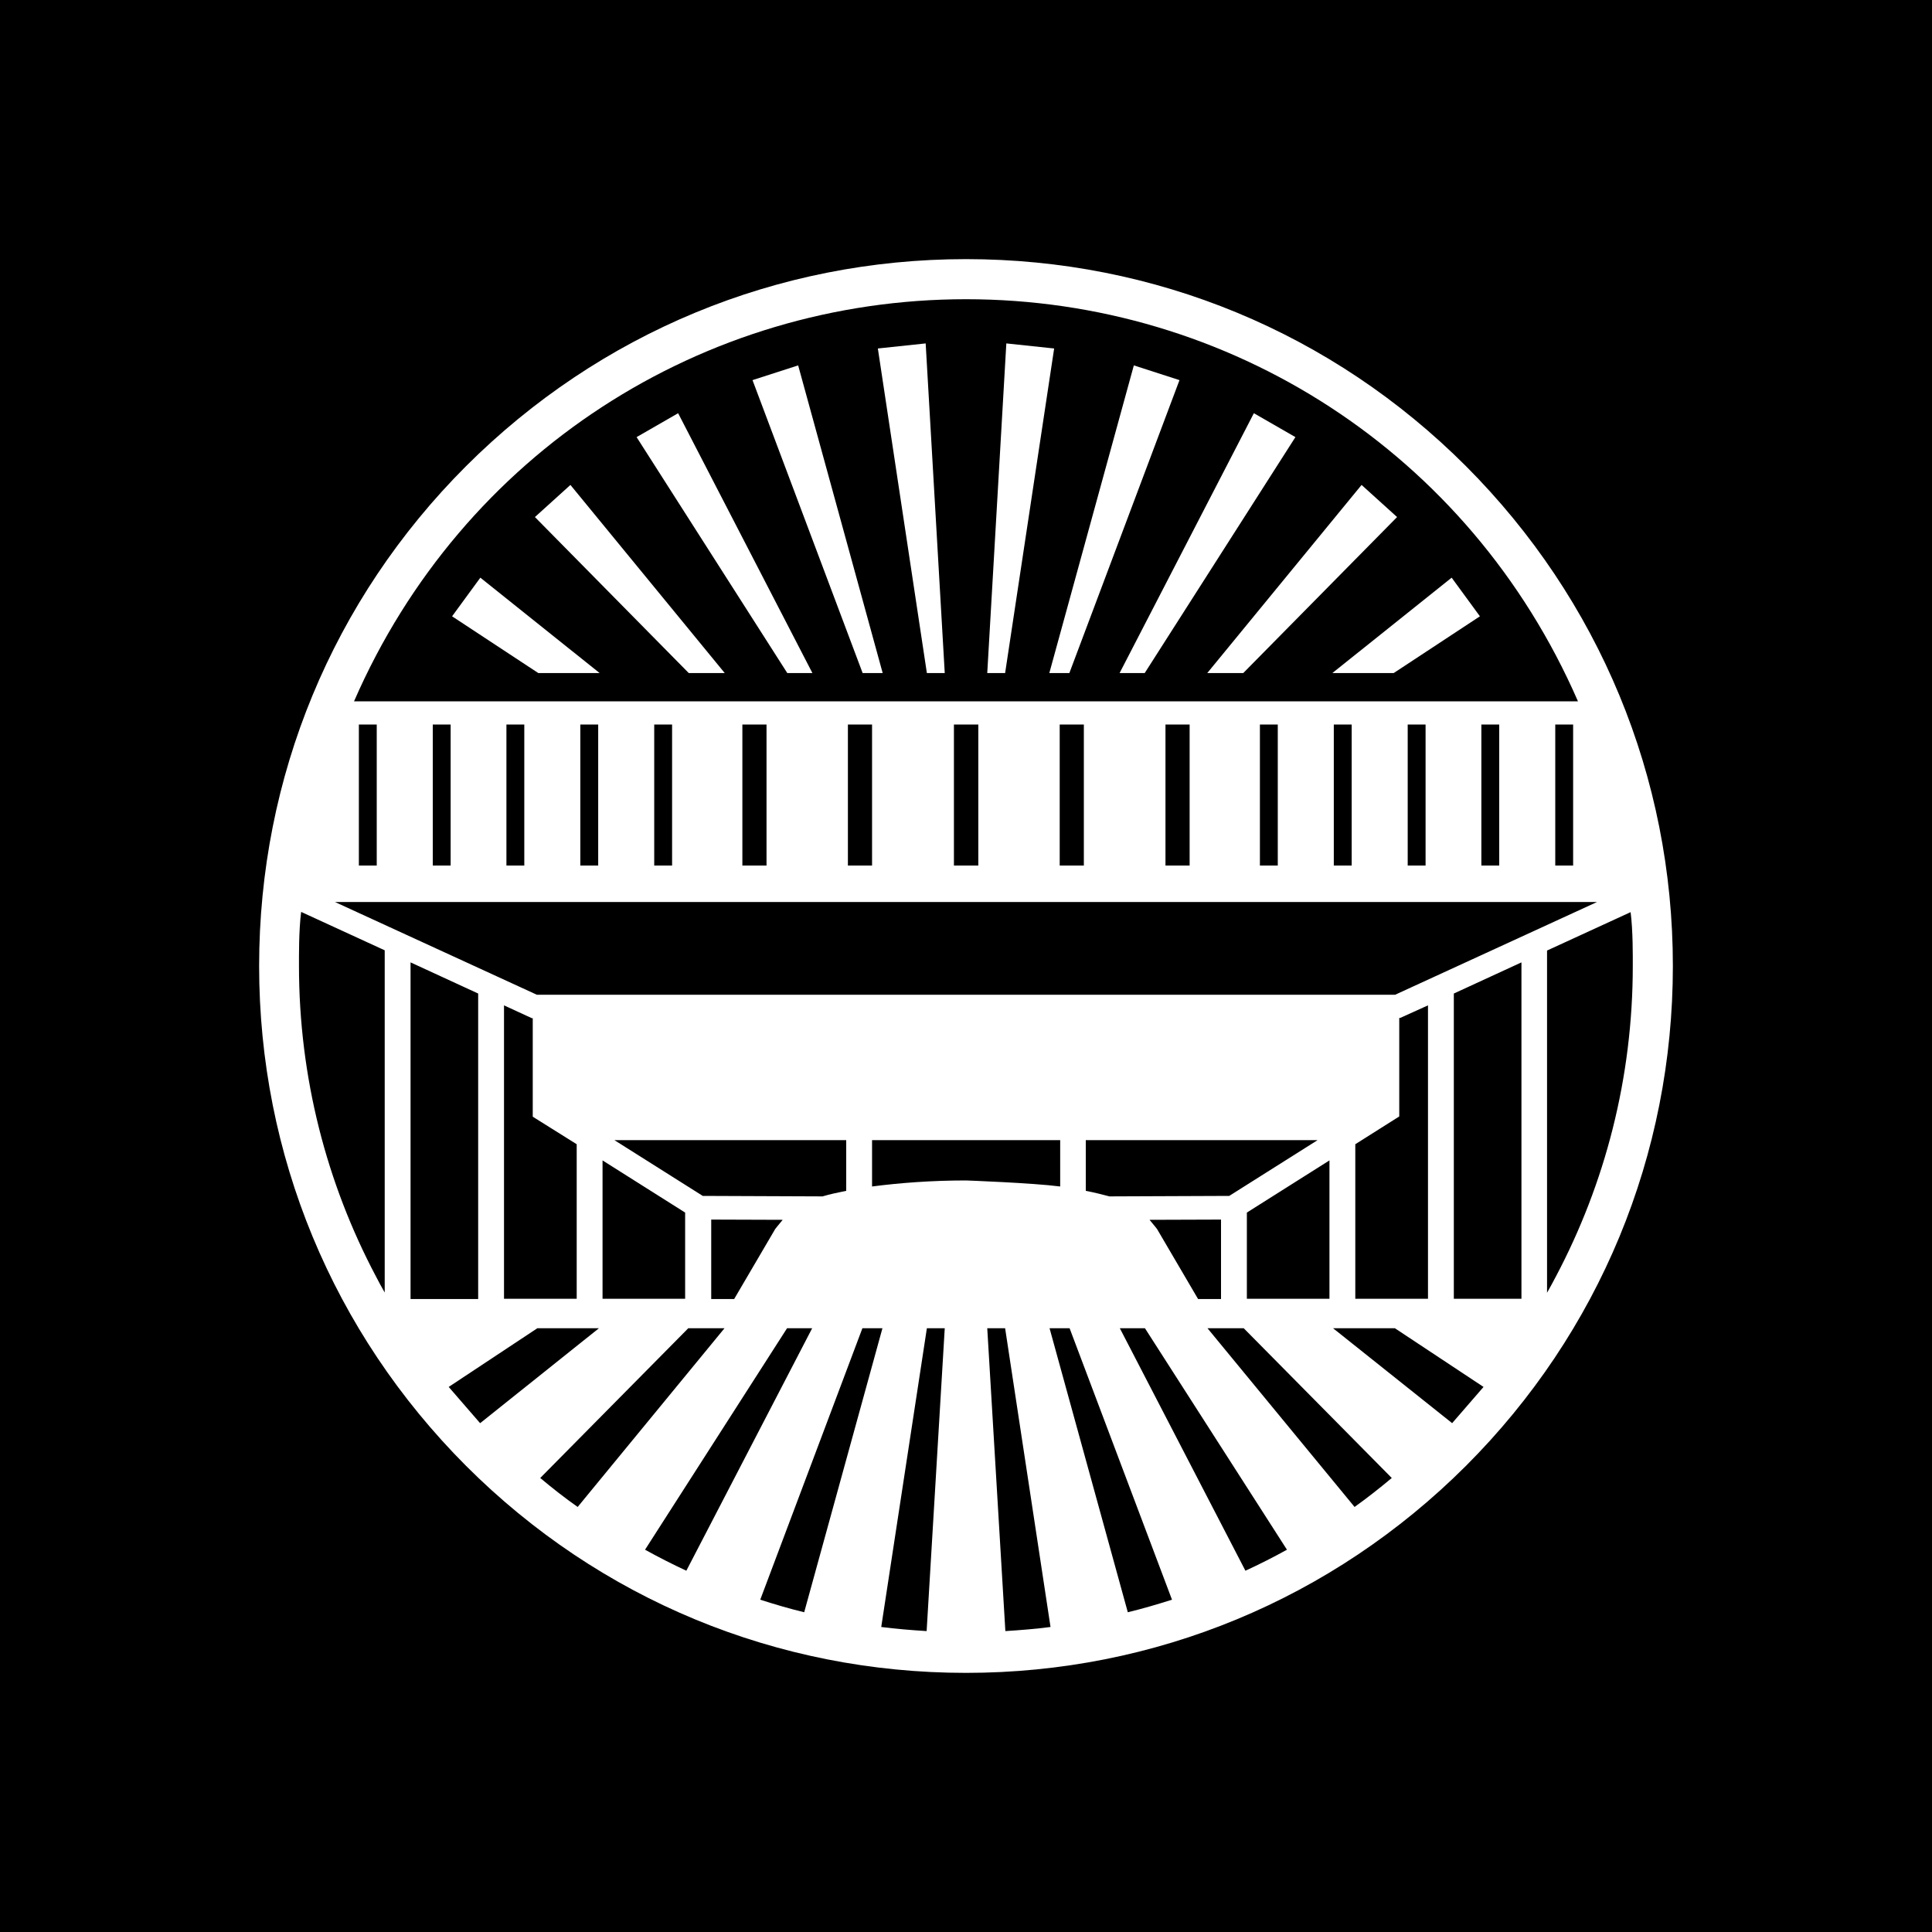 <?xml version="1.0" encoding="utf-8"?>
<!-- Generator: Adobe Illustrator 28.0.0, SVG Export Plug-In . SVG Version: 6.00 Build 0)  -->
<svg version="1.1" id="Слой_1" xmlns="http://www.w3.org/2000/svg" xmlns:xlink="http://www.w3.org/1999/xlink" x="0px" y="0px"
	 viewBox="0 0 800 800" style="enable-background:new 0 0 800 800;" xml:space="preserve">
<style type="text/css">
	.st0{fill:#FFFFFF;}
</style>
<rect width="800" height="800"/>
<g>
	<polygon class="st0" points="263.6,181 326,278.7 336.4,278.7 280.8,171.1 	"/>
	<polygon class="st0" points="221.5,214.1 285.2,278.7 300.1,278.7 236.2,200.8 	"/>
	<polygon class="st0" points="187.2,255.2 222.9,278.7 248.3,278.7 198.9,239.2 	"/>
	<polygon class="st0" points="363.5,144.3 383.8,278.7 391.2,278.7 383.3,142.2 	"/>
	<polygon class="st0" points="311.6,157.4 357.2,278.7 365.5,278.7 330.5,151.3 	"/>
	<polygon class="st0" points="519.2,171.1 463.6,278.7 474,278.7 536.4,181 	"/>
	<polygon class="st0" points="563.8,200.8 499.9,278.7 514.8,278.7 578.5,214.1 	"/>
	<polygon class="st0" points="601.1,239.2 551.7,278.7 577.1,278.7 612.8,255.2 	"/>
	<polygon class="st0" points="416.7,142.2 408.8,278.7 416.2,278.7 436.5,144.3 	"/>
	<polygon class="st0" points="469.5,151.3 434.5,278.7 442.8,278.7 488.4,157.4 	"/>
	<path class="st0" d="M692.7,400c0-78.2-30.5-151.7-85.7-207c-55.3-55.3-128.8-85.7-207-85.7c0,0,0,0,0,0s0,0,0,0
		c-78.2,0-151.7,30.5-207,85.7c-55.3,55.3-85.7,128.8-85.7,207c0,78.2,30.5,151.7,85.7,207c55.3,55.3,128.8,85.7,207,85.7
		c0,0,0,0,0,0s0,0,0,0c78.2,0,151.7-30.5,207-85.7C662.3,551.7,692.7,478.2,692.7,400z M630,537.8h-28V411.4l28-12.9V537.8z
		 M676.1,400c0,46.4-11.5,90.1-31.8,128.5c-1.2,2.3-2.4,4.5-3.7,6.8v-0.7V393.6l34.6-15.9C676.2,385.5,676.1,396,676.1,400z
		 M400,123.9c108.8,0,208.5,63.4,253.4,166.5H146.6C191.5,187.3,291.2,123.9,400,123.9z M651.4,300v58.4H644V300H651.4z M620.8,300
		v58.4h-7.4V300H620.8z M590.3,300v58.4h-7.4V300H590.3z M559.7,300v58.4h-7.4V300H559.7z M529.1,300v58.4h-7.4V300H529.1z
		 M492.6,300v58.4h-10v-0.1V300H492.6z M448.8,300v58.4h-10V300H448.8z M405.1,300v58.4h-10.1V300H405.1z M361.1,300v58.4h-10V300
		H361.1z M317.4,300v58.3v0.1h-10V300H317.4z M278.3,300v58.4h-7.4V300H278.3z M247.7,300v58.4h-7.4V300H247.7z M217.1,300v58.4
		h-7.4V300H217.1z M186.6,300v58.4h-7.4V300H186.6z M156,300v58.4h-7.4V300H156z M661.3,373.5l-83.6,38.4H222.3l-83.6-38.4H661.3z
		 M591.3,416.3v121.5h-30.1v-64l18.2-11.5v-40.8l0.4,0L591.3,416.3z M459.4,495.4c-3-0.8-6.2-1.6-9.8-2.3v-21h96L509,495.2
		L459.4,495.4z M505.6,505v32.9h-9.5l-17-29c0,0-1.4-1.8-3.1-3.8L505.6,505z M516.3,502.1l34.2-21.6v57.3h-34.2V502.1z M291,495.2
		l-36.6-23.1h96v21c-3.5,0.7-6.8,1.4-9.8,2.3L291,495.2z M324.1,505.1c-1.7,2-3.1,3.8-3.1,3.8l-17,29h-9.5V505L324.1,505.1z
		 M283.7,502.1v35.7h-34.2v-57.3L283.7,502.1z M238.8,473.8v64h-30.1V416.3l11.5,5.3l0.4,0v40.8L238.8,473.8z M159.3,534.5v0.7
		c-1.3-2.2-2.5-4.5-3.7-6.8c-20.3-38.4-31.8-82.1-31.8-128.5c0-4-0.1-14.5,0.9-22.3l34.6,15.9V534.5z M170,398.5l28,12.9v126.5h-28
		V398.5z M198.8,589.3l-13-15l36.7-24.3H248l-48.8,39L198.8,589.3z M223.7,612l61.3-62H300l-60.8,74
		C233.8,620.2,228.7,616.2,223.7,612z M267.1,641.7l58.8-91.7h10.4l-52.1,100.4C278.4,647.7,272.7,644.8,267.1,641.7z M314.8,662.4
		L357.1,550h8.3L333,667.6C326.8,666.1,320.7,664.3,314.8,662.4z M383.7,675.4c-6.3-0.4-12.6-0.9-18.8-1.7L383.8,550h7.4
		L383.7,675.4z M400,488.8c-14.2,0-27.4,1-38.9,2.5v-19.2h77.9v19.2C427.5,489.8,400,488.8,400,488.8z M416.3,675.4L408.8,550h7.4
		L435,673.7C428.9,674.5,422.6,675,416.3,675.4z M467,667.6L434.6,550h8.3l42.4,112.4C479.3,664.3,473.2,666.1,467,667.6z
		 M515.7,650.4L463.7,550h10.4l58.8,91.7C527.3,644.8,521.6,647.7,515.7,650.4z M560.9,624L500,550H515l61.3,62
		C571.3,616.2,566.2,620.2,560.9,624z M600.8,588.9L552,550h25.6l36.7,24.3l-13,15L600.8,588.9z"/>
</g>
</svg>
